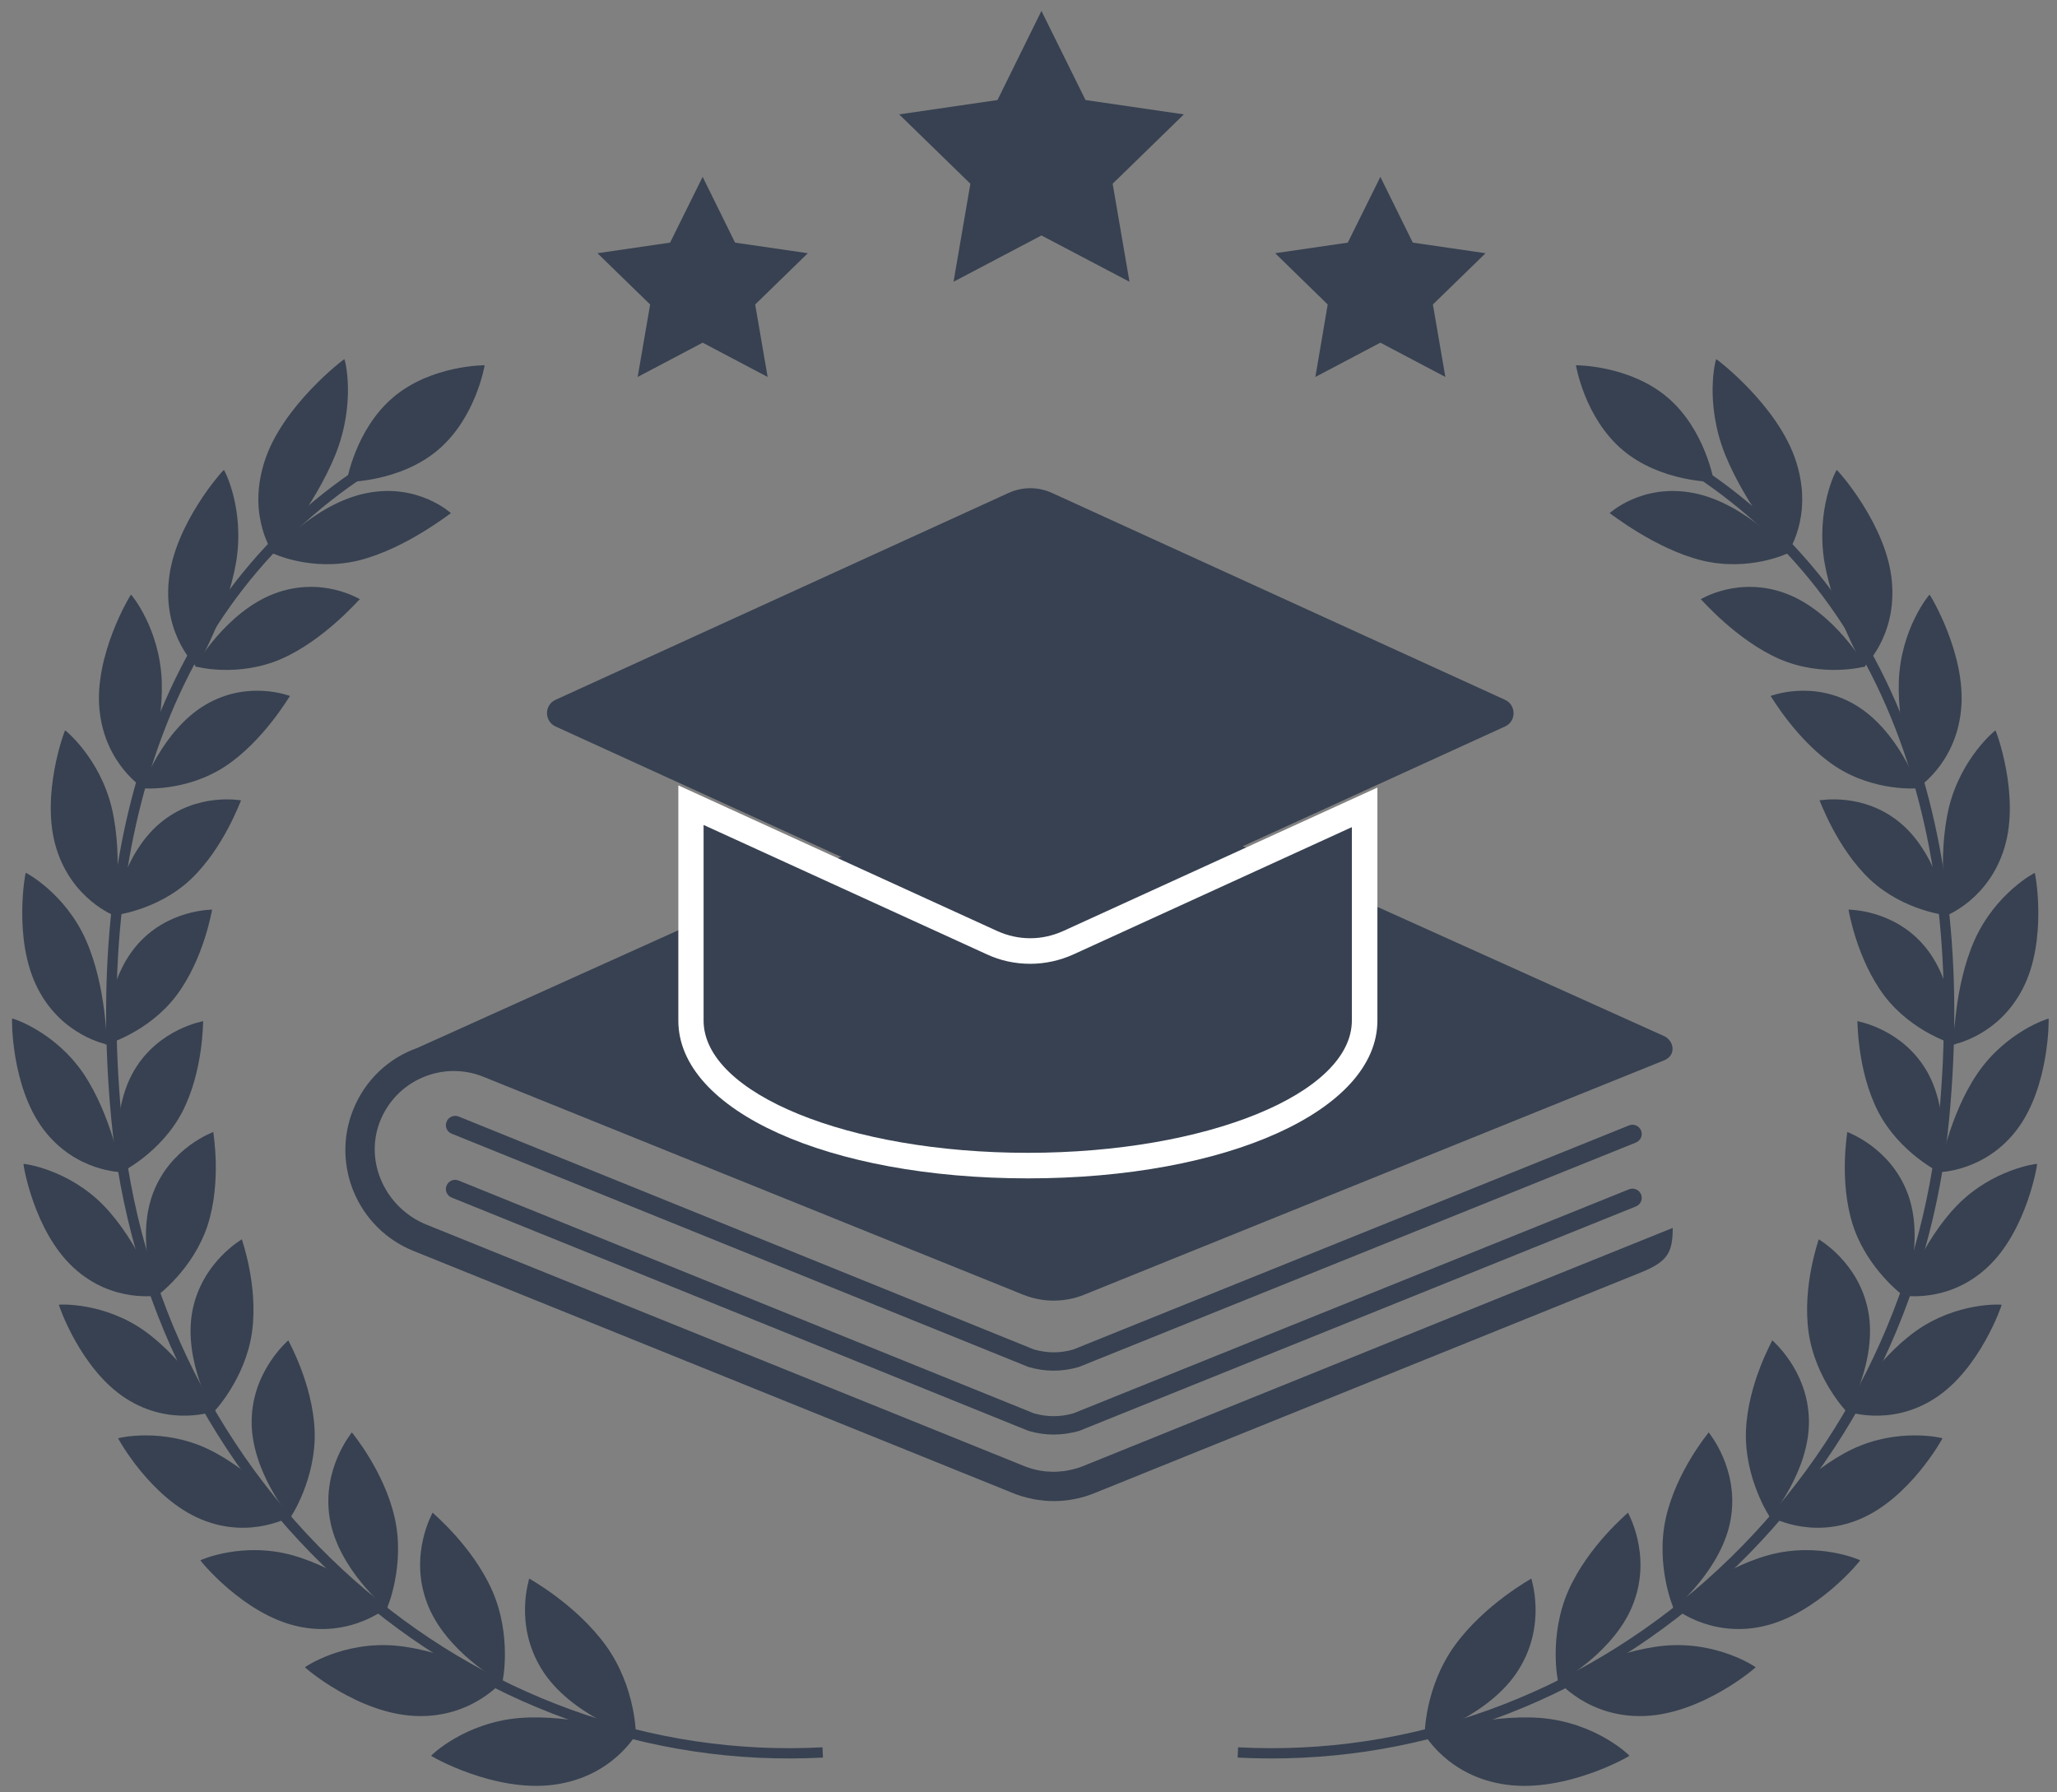 <?xml version="1.0" encoding="utf-8"?>
<!-- Generator: Adobe Illustrator 28.2.0, SVG Export Plug-In . SVG Version: 6.00 Build 0)  -->
<svg version="1.1" id="Layer_1" xmlns="http://www.w3.org/2000/svg" xmlns:xlink="http://www.w3.org/1999/xlink" x="0px" y="0px"
	 viewBox="0 0 132 115" style="enable-background:new 0 0 132 115;" xml:space="preserve">
<rect x="0" y="0" width="132" height="115" fill="#808080" stroke="none"/>
<style type="text/css">
	.st0{fill:#374151;}
	.st1{fill:#FFFFFF;}
</style>
<g>
	<g>
		<g>
			<path class="st0" d="M94.99,83.78l-11.52,4.66l-13.86,5.6c-0.01,0-0.01,0-0.02,0.01l-0.07,0.03c-0.04,0.01-0.08,0.02-0.11,0.04
				c-0.11,0.04-0.22,0.08-0.33,0.11c-0.06,0.02-0.13,0.03-0.19,0.05c-0.1,0.02-0.19,0.05-0.29,0.07c-0.08,0.01-0.15,0.03-0.22,0.04
				c-0.09,0.01-0.17,0.03-0.26,0.03c-0.08,0.01-0.16,0.01-0.24,0.02c-0.08,0-0.17,0.01-0.25,0.01h0c-0.14,0-0.28-0.01-0.42-0.02
				c-0.02,0-0.04,0-0.06,0c-0.12-0.01-0.25-0.03-0.37-0.05c-0.04-0.01-0.08-0.01-0.12-0.02c-0.02,0-0.03-0.01-0.05-0.01
				c-0.09-0.02-0.19-0.04-0.28-0.07c-0.05-0.01-0.1-0.02-0.15-0.04c-0.11-0.03-0.22-0.07-0.33-0.11c-0.04-0.01-0.08-0.02-0.11-0.04
				L27.37,78.59c-2.6-1.05-4-3.98-3-6.59c1.02-2.66,4.02-3.96,6.65-2.9L65.1,82.86l0.57,0.23c1.25,0.5,2.64,0.5,3.89,0l30.8-12.45
				l6.42-2.59c0.76-0.3,0.69-1.19,0.05-1.54L71.31,50.5c-2.35-1.06-5.04-1.06-7.39,0L26.78,67.25c-1.84,0.65-3.35,2.06-4.11,3.95
				c-1.44,3.56,0.29,7.63,3.85,9.07l38.32,15.48c0.45,0.2,0.93,0.34,1.42,0.44c0.03,0.01,0.06,0.01,0.09,0.02
				c0.17,0.03,0.34,0.06,0.51,0.07c0.05,0.01,0.1,0.01,0.15,0.02c0.2,0.02,0.4,0.03,0.61,0.03h0h0c0.89,0,1.77-0.17,2.61-0.51
				l35.11-14.18c1.7-0.69,2-1.3,2-2.84L94.99,83.78z M67.62,81.84L67.62,81.84L67.62,81.84L67.62,81.84L67.62,81.84z M27.36,67.07
				c-0.01,0-0.03,0.01-0.04,0.01C27.33,67.08,27.34,67.07,27.36,67.07 M28.54,66.86c-0.04,0-0.08,0.01-0.12,0.01
				C28.46,66.87,28.5,66.87,28.54,66.86 M27.95,66.94c-0.03,0-0.06,0.01-0.09,0.02C27.89,66.95,27.92,66.95,27.95,66.94"/>
			<path class="st0" d="M67.61,92.06c-0.54,0-1.08-0.08-1.62-0.24c-0.02-0.01-0.04-0.01-0.05-0.02L28.98,76.85
				c-0.3-0.12-0.45-0.47-0.32-0.77c0.12-0.3,0.47-0.45,0.77-0.32L66.35,90.7c0.85,0.24,1.68,0.24,2.53,0l35.66-14.38
				c0.3-0.12,0.64,0.02,0.77,0.33c0.12,0.3-0.02,0.64-0.33,0.77L69.29,91.81c-0.02,0.01-0.04,0.01-0.05,0.02
				C68.7,91.98,68.15,92.06,67.61,92.06"/>
			<path class="st0" d="M67.61,87.96c-0.54,0-1.08-0.08-1.62-0.24c-0.02,0-0.04-0.01-0.05-0.02L28.98,72.75
				c-0.3-0.12-0.45-0.46-0.32-0.77c0.12-0.3,0.47-0.45,0.77-0.33L66.35,86.6c0.85,0.24,1.68,0.25,2.53,0l35.66-14.38
				c0.3-0.12,0.64,0.02,0.77,0.33c0.12,0.3-0.02,0.64-0.33,0.77L69.29,87.7c-0.02,0.01-0.04,0.01-0.05,0.02
				C68.7,87.88,68.16,87.96,67.61,87.96"/>
			<path class="st0" d="M64.73,31.63L35.65,44.91c-0.73,0.33-0.73,1.37,0,1.71L64.73,59.9c0.88,0.4,1.89,0.4,2.77,0l29.08-13.28
				c0.73-0.33,0.73-1.37,0-1.71L67.5,31.63C66.62,31.23,65.61,31.23,64.73,31.63"/>
			<path class="st1" d="M65.96,75.62c-12.79,0-22.43-4.35-22.43-10.12V50.4L64,59.75c0.67,0.3,1.38,0.46,2.11,0.46
				s1.44-0.16,2.11-0.46l20.17-9.21v14.95C88.39,71.26,78.75,75.62,65.96,75.62"/>
			<path class="st0" d="M68.9,61.24c-0.88,0.4-1.82,0.61-2.79,0.61c-0.97,0-1.91-0.2-2.79-0.61l-18.17-8.3v12.55
				c0,4.69,9.31,8.49,20.8,8.49c11.49,0,20.8-3.8,20.8-8.49V53.08L68.9,61.24z"/>
		</g>
		<g>
			<path class="st0" d="M25.24,25.49c-2.45,2.07-3,5.44-3,5.44s3.41,0.02,5.86-2.05c2.45-2.07,3-5.44,3-5.44
				S27.69,23.42,25.24,25.49"/>
			<path class="st0" d="M38.88,105.6c1.94,2.69,1.94,5.78,1.92,5.79c0.01,0.04-4.23-1.32-6.04-4.27c-1.81-2.92-0.77-5.83-0.8-5.82
				C33.97,101.32,36.95,102.94,38.88,105.6"/>
			<path class="st0" d="M35.55,114.53c3.78-0.5,5.29-3.28,5.29-3.26c-0.04,0.01-4.03-1.3-7.51-1.02c-3.52,0.3-5.66,2.39-5.66,2.42
				C27.61,112.68,31.72,115.05,35.55,114.53"/>
			<path class="st0" d="M31.58,102.06c1.29,2.92,0.68,5.89,0.65,5.9c0,0.04-3.69-1.97-4.84-5.13c-1.16-3.12,0.39-5.76,0.37-5.76
				C27.76,97.1,30.29,99.17,31.58,102.06"/>
			<path class="st0" d="M26.68,110.12c3.65,0.15,5.6-2.29,5.6-2.27c-0.04,0-3.5-1.92-6.86-2.24c-3.39-0.31-5.84,1.36-5.85,1.38
				C19.53,107,22.99,109.98,26.68,110.12"/>
			<path class="st0" d="M25.33,97.41c0.68,3.04-0.48,5.81-0.51,5.81c0,0.04-3.13-2.53-3.66-5.78c-0.53-3.22,1.44-5.52,1.42-5.52
				C22.59,91.95,24.65,94.39,25.33,97.41"/>
			<path class="st0" d="M19.12,104.37c3.46,0.76,5.78-1.27,5.77-1.24c-0.04,0-2.96-2.45-6.14-3.33c-3.21-0.88-5.88,0.31-5.89,0.33
				C12.83,100.13,15.63,103.61,19.12,104.37"/>
			<path class="st0" d="M20.19,91.82c0.11,3.07-1.53,5.55-1.55,5.55c-0.01,0.04-2.56-2.99-2.49-6.24c0.06-3.22,2.37-5.11,2.35-5.12
				C18.49,86.04,20.07,88.78,20.19,91.82"/>
			<path class="st0" d="M12.91,97.5c3.21,1.34,5.81-0.23,5.8-0.21c-0.03-0.01-2.41-2.88-5.34-4.29c-2.96-1.41-5.78-0.72-5.79-0.7
				C7.56,92.29,9.67,96.16,12.91,97.5"/>
			<path class="st0" d="M16.17,85.5c-0.43,3.01-2.46,5.13-2.48,5.13c-0.01,0.04-1.96-3.35-1.34-6.52c0.61-3.14,3.19-4.58,3.17-4.58
				C15.51,79.55,16.59,82.51,16.17,85.5"/>
			<path class="st0" d="M8.09,89.75c2.9,1.86,5.7,0.79,5.69,0.81c-0.03-0.01-1.83-3.22-4.46-5.12c-2.65-1.9-5.52-1.73-5.54-1.71
				C3.75,83.72,5.16,87.88,8.09,89.75"/>
			<path class="st0" d="M13.33,78.61c-0.93,2.87-3.28,4.58-3.29,4.57c-0.02,0.03-1.35-3.62-0.22-6.61c1.12-2.97,3.89-3.92,3.87-3.93
				C13.67,72.67,14.24,75.76,13.33,78.61"/>
			<path class="st0" d="M4.71,81.34c2.52,2.34,5.44,1.78,5.43,1.8c-0.03-0.02-1.25-3.47-3.5-5.79c-2.28-2.33-5.12-2.68-5.13-2.66
				C1.47,74.66,2.16,78.99,4.71,81.34"/>
			<path class="st0" d="M11.7,71.35c-1.38,2.65-3.97,3.91-3.99,3.9c-0.02,0.03-0.72-3.79,0.89-6.54c1.59-2.72,4.46-3.17,4.44-3.18
				C13.02,65.55,13.06,68.71,11.7,71.35"/>
			<path class="st0" d="M2.8,72.49c2.08,2.74,5.03,2.72,5.01,2.74C7.79,75.2,7.17,71.6,5.36,68.9c-1.84-2.71-4.56-3.56-4.58-3.54
				C0.75,65.33,0.7,69.72,2.8,72.49"/>
			<path class="st0" d="M11.31,63.9c-1.8,2.37-4.54,3.15-4.56,3.13c-0.03,0.03-0.07-3.87,1.97-6.3c2.02-2.41,4.91-2.34,4.89-2.36
				C13.6,58.4,13.09,61.54,11.31,63.9"/>
			<path class="st0" d="M2.42,63.43c1.57,3.08,4.47,3.59,4.45,3.6C6.84,67,6.84,63.34,5.52,60.34C4.19,57.33,1.67,56,1.65,56.01
				C1.63,55.98,0.82,60.32,2.42,63.43"/>
			<path class="st0" d="M12.22,56.45c-2.18,2.03-4.99,2.31-5,2.29c-0.03,0.02,0.6-3.85,3.03-5.9c2.41-2.04,5.23-1.46,5.22-1.48
				C15.44,51.38,14.37,54.42,12.22,56.45"/>
			<path class="st0" d="M3.6,54.39c1,3.34,3.75,4.36,3.72,4.37c-0.01-0.03,0.61-3.66-0.14-6.88c-0.77-3.23-2.98-5.01-3-5.01
				C4.16,46.84,2.58,51.02,3.6,54.39"/>
			<path class="st0" d="M14.45,49.18c-2.51,1.65-5.31,1.42-5.32,1.4c-0.04,0.02,1.28-3.73,4.07-5.36c2.76-1.62,5.42-0.54,5.41-0.56
				C18.58,44.67,16.93,47.54,14.45,49.18"/>
			<path class="st0" d="M6.39,45.59c0.36,3.51,2.87,5.02,2.84,5.02c-0.01-0.03,1.26-3.54,1.15-6.9c-0.13-3.38-1.95-5.55-1.97-5.55
				C8.39,38.13,6.01,42.05,6.39,45.59"/>
			<path class="st0" d="M18.04,42.29c-2.8,1.21-5.5,0.49-5.51,0.47c-0.04,0.01,1.99-3.51,5.09-4.67c3.06-1.15,5.48,0.38,5.47,0.36
				C23.05,38.46,20.81,41.08,18.04,42.29"/>
			<path class="st0" d="M10.83,37.28c-0.35,3.59,1.83,5.54,1.8,5.54c-0.01-0.03,1.93-3.33,2.52-6.73c0.57-3.42-0.75-5.93-0.78-5.93
				C14.35,30.11,11.16,33.65,10.83,37.28"/>
			<path class="st0" d="M23.04,35.96c-3.04,0.75-5.55-0.45-5.56-0.47c-0.05,0.01,2.71-3.2,6.07-3.85c3.32-0.65,5.4,1.31,5.39,1.29
				C28.9,32.93,26.04,35.21,23.04,35.96"/>
			<path class="st0" d="M16.96,29.66c-1.13,3.57,0.62,5.9,0.59,5.9c0-0.03,2.61-3.03,3.97-6.37c1.35-3.37,0.61-6.14,0.58-6.14
				C22.1,23.01,18.08,26.06,16.96,29.66"/>
			<path class="st0" d="M52.81,112.79l-0.03-0.66c-5.49,0.29-10.93-0.53-16.15-2.42c-5.09-1.85-9.76-4.64-13.89-8.3
				C14.17,93.82,8.87,83.25,7.79,71.64c-0.88-9.5,0.07-17.9,2.83-24.97c2.96-7.59,7.94-13.43,14.81-17.36l-0.33-0.58
				c-7,4-12.08,9.96-15.1,17.69C7.21,53.59,6.24,62.1,7.13,71.7c1.09,11.77,6.48,22.5,15.16,30.2c4.19,3.71,8.93,6.55,14.1,8.42
				C41.7,112.25,47.22,113.08,52.81,112.79"/>
		</g>
		<g>
			<path class="st0" d="M106.99,25.49c2.45,2.07,3,5.44,3,5.44s-3.41,0.02-5.86-2.05c-2.45-2.07-3-5.44-3-5.44
				S104.54,23.42,106.99,25.49"/>
			<path class="st0" d="M93.35,105.6c-1.94,2.69-1.94,5.78-1.92,5.79c-0.01,0.04,4.23-1.32,6.04-4.27c1.81-2.92,0.77-5.83,0.8-5.82
				C98.26,101.32,95.28,102.94,93.35,105.6"/>
			<path class="st0" d="M96.68,114.53c-3.78-0.5-5.29-3.28-5.29-3.26c0.04,0.01,4.03-1.3,7.51-1.02c3.52,0.3,5.66,2.39,5.66,2.42
				C104.62,112.68,100.51,115.05,96.68,114.53"/>
			<path class="st0" d="M100.65,102.06c-1.29,2.92-0.68,5.89-0.65,5.9c0,0.04,3.69-1.97,4.84-5.13c1.16-3.12-0.39-5.76-0.37-5.76
				C104.47,97.1,101.94,99.17,100.65,102.06"/>
			<path class="st0" d="M105.55,110.12c-3.65,0.15-5.6-2.29-5.6-2.27c0.04,0,3.5-1.92,6.86-2.24c3.39-0.31,5.84,1.36,5.85,1.38
				C112.7,107,109.24,109.98,105.55,110.12"/>
			<path class="st0" d="M106.9,97.41c-0.68,3.04,0.48,5.81,0.51,5.81c0,0.04,3.13-2.53,3.66-5.78c0.53-3.22-1.44-5.52-1.42-5.52
				C109.64,91.95,107.58,94.39,106.9,97.41"/>
			<path class="st0" d="M113.11,104.37c-3.46,0.76-5.78-1.27-5.77-1.24c0.04,0,2.96-2.45,6.14-3.33c3.21-0.88,5.88,0.31,5.89,0.33
				C119.4,100.13,116.6,103.61,113.11,104.37"/>
			<path class="st0" d="M112.04,91.82c-0.11,3.07,1.53,5.55,1.55,5.55c0.01,0.04,2.56-2.99,2.49-6.24
				c-0.06-3.22-2.37-5.11-2.35-5.12C113.74,86.04,112.16,88.78,112.04,91.82"/>
			<path class="st0" d="M119.32,97.5c-3.21,1.34-5.81-0.23-5.8-0.21c0.03-0.01,2.41-2.88,5.34-4.29c2.96-1.41,5.78-0.72,5.79-0.7
				C124.67,92.29,122.56,96.16,119.32,97.5"/>
			<path class="st0" d="M116.06,85.5c0.43,3.01,2.46,5.13,2.48,5.13c0.01,0.04,1.96-3.35,1.34-6.52c-0.61-3.14-3.19-4.58-3.17-4.58
				C116.72,79.55,115.64,82.51,116.06,85.5"/>
			<path class="st0" d="M124.14,89.75c-2.9,1.86-5.7,0.79-5.69,0.81c0.03-0.01,1.83-3.22,4.46-5.12c2.65-1.9,5.52-1.73,5.54-1.71
				C128.47,83.72,127.07,87.88,124.14,89.75"/>
			<path class="st0" d="M118.9,78.61c0.93,2.87,3.28,4.58,3.29,4.57c0.02,0.03,1.35-3.62,0.22-6.61c-1.12-2.97-3.89-3.92-3.87-3.93
				C118.56,72.67,117.99,75.76,118.9,78.61"/>
			<path class="st0" d="M127.52,81.34c-2.52,2.34-5.44,1.78-5.43,1.8c0.03-0.02,1.25-3.47,3.5-5.79c2.28-2.33,5.12-2.68,5.13-2.66
				C130.76,74.66,130.07,78.99,127.52,81.34"/>
			<path class="st0" d="M120.53,71.35c1.38,2.65,3.97,3.91,3.99,3.9c0.02,0.03,0.72-3.79-0.89-6.54c-1.59-2.72-4.46-3.17-4.44-3.18
				C119.21,65.55,119.17,68.71,120.53,71.35"/>
			<path class="st0" d="M129.43,72.49c-2.08,2.74-5.03,2.72-5.01,2.74c0.02-0.02,0.64-3.63,2.46-6.32c1.84-2.71,4.56-3.56,4.58-3.54
				C131.48,65.33,131.53,69.72,129.43,72.49"/>
			<path class="st0" d="M120.92,63.9c1.8,2.37,4.54,3.15,4.56,3.13c0.03,0.03,0.07-3.87-1.97-6.3c-2.02-2.41-4.91-2.34-4.89-2.36
				C118.63,58.4,119.14,61.54,120.92,63.9"/>
			<path class="st0" d="M129.81,63.43c-1.57,3.08-4.47,3.59-4.45,3.6c0.02-0.02,0.02-3.69,1.34-6.68c1.34-3.01,3.85-4.34,3.87-4.33
				C130.6,55.98,131.41,60.32,129.81,63.43"/>
			<path class="st0" d="M120.01,56.45c2.18,2.03,4.99,2.31,5,2.29c0.03,0.02-0.6-3.85-3.03-5.9c-2.41-2.04-5.23-1.46-5.22-1.48
				C116.79,51.38,117.86,54.42,120.01,56.45"/>
			<path class="st0" d="M128.63,54.39c-1,3.34-3.75,4.36-3.72,4.37c0.01-0.03-0.61-3.66,0.14-6.88c0.77-3.23,2.98-5.01,3-5.01
				C128.07,46.84,129.65,51.02,128.63,54.39"/>
			<path class="st0" d="M117.78,49.18c2.51,1.65,5.31,1.42,5.32,1.4c0.04,0.02-1.28-3.73-4.07-5.36c-2.76-1.62-5.42-0.54-5.41-0.56
				C113.65,44.67,115.3,47.54,117.78,49.18"/>
			<path class="st0" d="M125.84,45.59c-0.36,3.51-2.87,5.02-2.84,5.02c0.01-0.03-1.26-3.54-1.15-6.9c0.13-3.38,1.95-5.55,1.97-5.55
				C123.84,38.13,126.22,42.05,125.84,45.59"/>
			<path class="st0" d="M114.19,42.29c2.8,1.21,5.5,0.49,5.51,0.47c0.04,0.01-1.99-3.51-5.09-4.67c-3.06-1.15-5.48,0.38-5.47,0.36
				C109.18,38.46,111.42,41.08,114.19,42.29"/>
			<path class="st0" d="M121.4,37.28c0.35,3.59-1.83,5.54-1.8,5.54c0.01-0.03-1.93-3.33-2.52-6.73c-0.57-3.42,0.75-5.93,0.78-5.93
				C117.88,30.11,121.07,33.65,121.4,37.28"/>
			<path class="st0" d="M109.19,35.96c3.04,0.75,5.55-0.45,5.56-0.47c0.05,0.01-2.71-3.2-6.07-3.85c-3.32-0.65-5.4,1.31-5.39,1.29
				C103.33,32.93,106.19,35.21,109.19,35.96"/>
			<path class="st0" d="M115.27,29.66c1.13,3.57-0.62,5.9-0.59,5.9c0-0.03-2.61-3.03-3.97-6.37c-1.35-3.37-0.61-6.14-0.58-6.14
				C110.13,23.01,114.15,26.06,115.27,29.66"/>
			<path class="st0" d="M79.42,112.79l0.03-0.66c5.49,0.29,10.93-0.53,16.15-2.42c5.09-1.85,9.76-4.64,13.89-8.3
				c8.56-7.59,13.87-18.16,14.94-29.76c0.88-9.5-0.07-17.9-2.83-24.97c-2.96-7.59-7.94-13.43-14.81-17.36l0.33-0.58
				c7,4,12.08,9.96,15.1,17.69c2.79,7.17,3.76,15.67,2.87,25.28c-1.09,11.77-6.48,22.5-15.16,30.2c-4.19,3.71-8.93,6.55-14.1,8.42
				C90.53,112.25,85.01,113.08,79.42,112.79"/>
		</g>
		<g>
			<polygon class="st0" points="66.83,0.7 69.66,6.42 75.97,7.34 71.4,11.79 72.48,18.08 66.83,15.11 61.19,18.08 62.27,11.79 
				57.7,7.34 64.01,6.42 			"/>
			<polygon class="st0" points="45.09,11.35 47.17,15.57 51.84,16.25 48.46,19.54 49.26,24.19 45.09,21.99 40.92,24.19 41.72,19.54 
				38.34,16.25 43,15.57 			"/>
			<polygon class="st0" points="88.58,11.35 90.66,15.57 95.33,16.25 91.95,19.54 92.75,24.19 88.58,21.99 84.41,24.19 85.2,19.54 
				81.83,16.25 86.49,15.57 			"/>
		</g>
	</g>
</g>
</svg>
